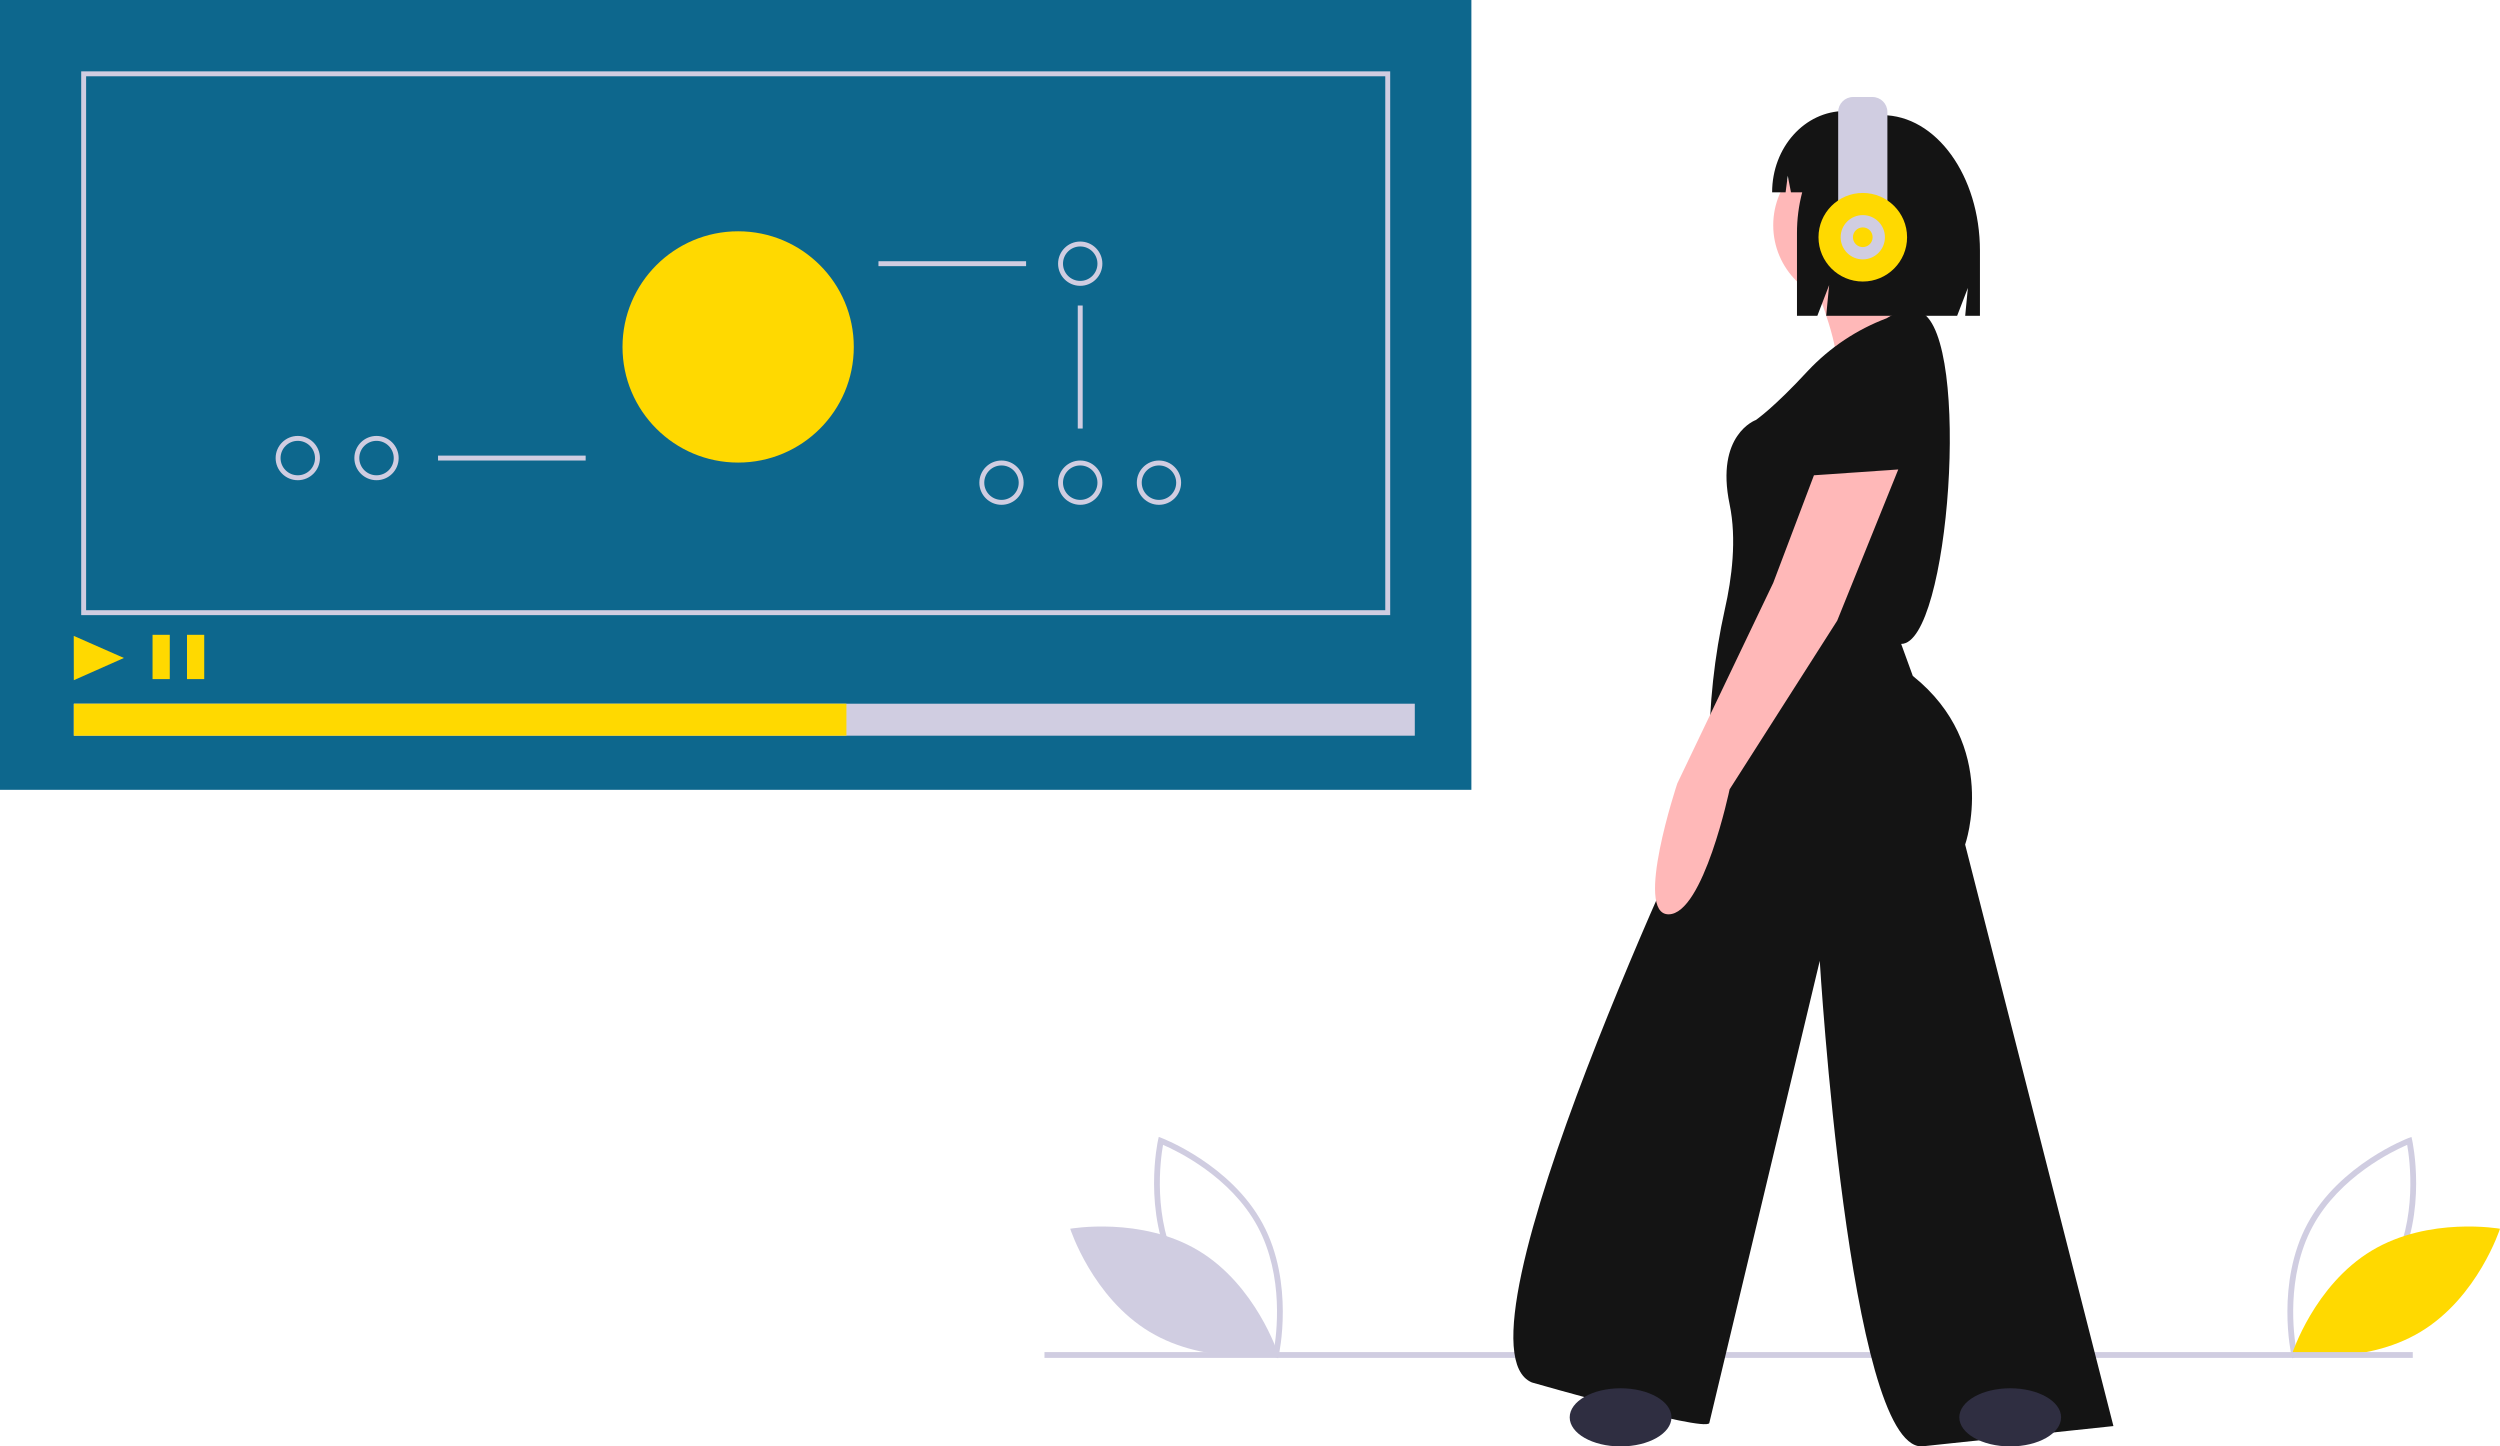 <?xml version="1.0" encoding="UTF-8" standalone="no"?>
<!-- Generator: Gravit.io -->
<svg xmlns="http://www.w3.org/2000/svg" xmlns:xlink="http://www.w3.org/1999/xlink" style="isolation:isolate" viewBox="1050 1336.364 1016.048 587.856" width="1016.048pt" height="587.856pt"><g><path d=" M 1569.446 1888.384 L 1568.179 1887.909 C 1567.9 1887.804 1540.186 1877.186 1527.204 1853.11 C 1514.221 1829.032 1520.578 1800.043 1520.644 1799.754 L 1520.943 1798.434 L 1522.209 1798.909 C 1522.488 1799.013 1550.201 1809.632 1563.184 1833.708 C 1576.167 1857.785 1569.81 1886.775 1569.744 1887.064 L 1569.446 1888.384 Z  M 1529.283 1851.989 C 1540.259 1872.346 1562.159 1882.781 1567.708 1885.163 C 1568.763 1879.216 1572.072 1855.166 1561.105 1834.829 C 1550.14 1814.494 1528.231 1804.043 1522.68 1801.655 C 1521.624 1807.606 1518.317 1831.653 1529.283 1851.989 L 1529.283 1851.989 Z " fill="rgb(208,205,225)"/><path d=" M 1537.125 1844.664 C 1560.456 1858.701 1569.442 1886.582 1569.442 1886.582 C 1569.442 1886.582 1540.6 1891.705 1517.269 1877.668 C 1493.938 1863.631 1484.952 1835.75 1484.952 1835.75 C 1484.952 1835.75 1513.794 1830.627 1537.125 1844.664 Z " fill="rgb(208,205,225)"/><path d=" M 1981.256 1887.064 C 1981.19 1886.775 1974.833 1857.785 1987.816 1833.708 C 2000.799 1809.632 2028.512 1799.013 2028.791 1798.909 L 2030.057 1798.434 L 2030.357 1799.754 C 2030.422 1800.043 2036.779 1829.032 2023.796 1853.11 C 2010.814 1877.186 1983.1 1887.804 1982.821 1887.909 L 1981.554 1888.384 L 1981.256 1887.064 Z  M 2028.32 1801.655 C 2022.769 1804.043 2000.86 1814.494 1989.895 1834.829 C 1978.928 1855.166 1982.237 1879.215 1983.292 1885.163 C 1988.841 1882.781 2010.741 1872.346 2021.717 1851.989 C 2032.683 1831.653 2029.376 1807.606 2028.32 1801.655 L 2028.32 1801.655 Z " fill="rgb(208,205,225)"/><path d=" M 2013.875 1844.664 C 1990.544 1858.701 1981.558 1886.582 1981.558 1886.582 C 1981.558 1886.582 2010.4 1891.705 2033.731 1877.668 C 2057.062 1863.631 2066.048 1835.75 2066.048 1835.75 C 2066.048 1835.75 2037.206 1830.627 2013.875 1844.664 Z " fill="rgb(255,217,0)"/><rect x="1474.493" y="1885.878" width="556.108" height="2.361" transform="matrix(1,0,0,1,0,0)" fill="rgb(208,205,225)"/><rect x="1050" y="1336.364" width="598" height="321" transform="matrix(1,0,0,1,0,0)" fill="rgb(13,103,141)"/><rect x="1080" y="1622.364" width="545" height="13" transform="matrix(1,0,0,1,0,0)" fill="rgb(208,205,225)"/><rect x="1080" y="1622.364" width="314" height="13" transform="matrix(1,0,0,1,0,0)" fill="rgb(255,217,0)"/><path d=" M 1080 1612.809 L 1079.974 1594.801 L 1100.36 1603.776 L 1080 1612.809 L 1080 1612.809 Z " fill="rgb(255,217,0)"/><rect x="1112" y="1594.364" width="7" height="18" transform="matrix(1,0,0,1,0,0)" fill="rgb(255,217,0)"/><rect x="1126" y="1594.364" width="7" height="18" transform="matrix(1,0,0,1,0,0)" fill="rgb(255,217,0)"/><path d=" M 1615 1586.364 L 1083 1586.364 L 1083 1365.364 L 1615 1365.364 L 1615 1586.364 Z  M 1085 1584.364 L 1613 1584.364 L 1613 1367.364 L 1085 1367.364 L 1085 1584.364 Z " fill="rgb(208,205,225)"/><circle vector-effect="non-scaling-stroke" cx="1350" cy="1477.364" r="47" fill="rgb(255,217,0)"/><rect x="1407.024" y="1442.531" width="60" height="2" transform="matrix(1,0,0,1,0,0)" fill="rgb(208,205,225)"/><rect x="1228.024" y="1521.531" width="60" height="2" transform="matrix(1,0,0,1,0,0)" fill="rgb(208,205,225)"/><path d=" M 1489.024 1452.531 C 1484.053 1452.531 1480.024 1448.502 1480.024 1443.531 C 1480.024 1438.561 1484.053 1434.531 1489.024 1434.531 C 1493.994 1434.531 1498.024 1438.561 1498.024 1443.531 C 1498.024 1448.502 1493.994 1452.531 1489.024 1452.531 Z  M 1489.024 1436.531 C 1485.158 1436.531 1482.024 1439.665 1482.024 1443.531 C 1482.024 1447.397 1485.158 1450.531 1489.024 1450.531 C 1492.89 1450.531 1496.024 1447.397 1496.024 1443.531 C 1496.024 1439.665 1492.89 1436.531 1489.024 1436.531 Z " fill="rgb(208,205,225)"/><path d=" M 1489.024 1541.531 C 1484.053 1541.531 1480.024 1537.502 1480.024 1532.531 C 1480.024 1527.561 1484.053 1523.531 1489.024 1523.531 C 1493.994 1523.531 1498.024 1527.561 1498.024 1532.531 C 1498.024 1537.502 1493.994 1541.531 1489.024 1541.531 Z  M 1489.024 1525.531 C 1485.158 1525.531 1482.024 1528.665 1482.024 1532.531 C 1482.024 1536.397 1485.158 1539.531 1489.024 1539.531 C 1492.89 1539.531 1496.024 1536.397 1496.024 1532.531 C 1496.024 1528.665 1492.89 1525.531 1489.024 1525.531 Z " fill="rgb(208,205,225)"/><path d=" M 1521.024 1541.531 C 1516.053 1541.531 1512.024 1537.502 1512.024 1532.531 C 1512.024 1527.561 1516.053 1523.531 1521.024 1523.531 C 1525.994 1523.531 1530.024 1527.561 1530.024 1532.531 C 1530.024 1537.502 1525.994 1541.531 1521.024 1541.531 Z  M 1521.024 1525.531 C 1517.158 1525.531 1514.024 1528.665 1514.024 1532.531 C 1514.024 1536.397 1517.158 1539.531 1521.024 1539.531 C 1524.89 1539.531 1528.024 1536.397 1528.024 1532.531 C 1528.024 1528.665 1524.89 1525.531 1521.024 1525.531 Z " fill="rgb(208,205,225)"/><path d=" M 1457.024 1541.531 C 1452.053 1541.531 1448.024 1537.502 1448.024 1532.531 C 1448.024 1527.561 1452.053 1523.531 1457.024 1523.531 C 1461.994 1523.531 1466.024 1527.561 1466.024 1532.531 C 1466.024 1537.502 1461.994 1541.531 1457.024 1541.531 Z  M 1457.024 1525.531 C 1453.158 1525.531 1450.024 1528.665 1450.024 1532.531 C 1450.024 1536.397 1453.158 1539.531 1457.024 1539.531 C 1460.89 1539.531 1464.024 1536.397 1464.024 1532.531 C 1464.024 1528.665 1460.89 1525.531 1457.024 1525.531 Z " fill="rgb(208,205,225)"/><path d=" M 1203.024 1531.531 C 1198.053 1531.531 1194.024 1527.502 1194.024 1522.531 C 1194.024 1517.561 1198.053 1513.531 1203.024 1513.531 C 1207.994 1513.531 1212.024 1517.561 1212.024 1522.531 C 1212.024 1527.502 1207.994 1531.531 1203.024 1531.531 Z  M 1203.024 1515.531 C 1199.158 1515.531 1196.024 1518.665 1196.024 1522.531 C 1196.024 1526.397 1199.158 1529.531 1203.024 1529.531 C 1206.89 1529.531 1210.024 1526.397 1210.024 1522.531 L 1210.024 1522.531 C 1210.019 1518.667 1206.888 1515.536 1203.024 1515.531 L 1203.024 1515.531 Z " fill="rgb(208,205,225)"/><path d=" M 1171.024 1531.531 C 1166.053 1531.531 1162.024 1527.502 1162.024 1522.531 C 1162.024 1517.561 1166.053 1513.531 1171.024 1513.531 C 1175.994 1513.531 1180.024 1517.561 1180.024 1522.531 C 1180.024 1527.502 1175.994 1531.531 1171.024 1531.531 Z  M 1171.024 1515.531 C 1167.158 1515.531 1164.024 1518.665 1164.024 1522.531 C 1164.024 1526.397 1167.158 1529.531 1171.024 1529.531 C 1174.89 1529.531 1178.024 1526.397 1178.024 1522.531 L 1178.024 1522.531 C 1178.019 1518.667 1174.888 1515.536 1171.024 1515.531 L 1171.024 1515.531 Z " fill="rgb(208,205,225)"/><rect x="1488.024" y="1460.531" width="2" height="50" transform="matrix(1,0,0,1,0,0)" fill="rgb(208,205,225)"/><path d=" M 1812.037 1471.622 C 1812.037 1471.622 1795.493 1469.259 1787.221 1499.984 C 1787.221 1499.984 1776.585 1533.072 1776.585 1533.072 C 1776.585 1533.072 1825.035 1540.162 1826.217 1537.798 C 1827.399 1535.435 1836.853 1478.713 1812.037 1471.622 Z " fill="rgb(47,46,65)"/><circle vector-effect="non-scaling-stroke" cx="1802.583" cy="1427.899" r="31.906" fill="rgb(255,184,184)"/><path d=" M 1788.402 1453.897 C 1788.402 1453.897 1799.038 1481.076 1795.492 1484.621 C 1795.492 1484.621 1839.216 1492.893 1839.216 1492.893 C 1839.216 1492.893 1842.761 1475.168 1828.58 1464.532 C 1828.58 1464.532 1822.672 1446.806 1823.854 1443.261 C 1825.035 1439.716 1788.402 1453.897 1788.402 1453.897 Z " fill="rgb(255,184,184)"/><path d=" M 1816.763 1465.714 C 1804.65 1470.288 1793.738 1477.562 1784.857 1486.985 C 1770.676 1502.347 1763.586 1507.074 1763.586 1507.074 C 1763.586 1507.074 1747.042 1512.982 1752.951 1541.344 C 1755.905 1555.524 1753.837 1571.477 1751.03 1583.885 C 1746.743 1603.141 1744.613 1622.814 1744.679 1642.541 L 1744.679 1654.788 C 1744.679 1654.788 1635.961 1882.859 1672.594 1898.222 C 1672.594 1898.222 1742.315 1918.311 1744.679 1914.766 C 1744.679 1914.766 1789.584 1726.873 1789.584 1726.873 C 1789.584 1726.873 1801.401 1924.219 1830.944 1924.219 C 1830.944 1924.219 1908.937 1915.947 1908.937 1915.947 L 1848.67 1679.604 C 1848.67 1679.604 1862.85 1639.426 1827.399 1611.065 L 1822.672 1598.066 C 1842.276 1598.076 1851.238 1473.996 1830.944 1463.35 C 1830.944 1463.35 1826.217 1459.805 1816.763 1465.714 Z " fill="rgb(20,20,20)"/><path d=" M 1787.22 1529.526 L 1770.676 1573.25 L 1731.68 1654.788 C 1731.68 1654.788 1713.954 1707.965 1728.135 1707.965 C 1742.315 1707.965 1752.951 1657.152 1752.951 1657.152 L 1796.674 1588.612 L 1821.49 1527.163 L 1787.22 1529.526 Z " fill="rgb(255,184,184)"/><ellipse vector-effect="non-scaling-stroke" cx="1708.636" cy="1912.402" rx="20.68" ry="11.817" fill="rgb(47,46,65)"/><ellipse vector-effect="non-scaling-stroke" cx="1866.986" cy="1912.402" rx="20.68" ry="11.817" fill="rgb(47,46,65)"/><path d=" M 1814.9 1383.156 L 1814.9 1383.156 C 1813.257 1383.159 1811.618 1383.322 1810.007 1383.643 C 1807.096 1382.23 1803.903 1381.494 1800.667 1381.49 L 1799.819 1381.49 C 1783.475 1381.49 1770.225 1396.28 1770.225 1414.525 L 1770.225 1414.525 L 1775.701 1414.525 L 1776.586 1407.792 L 1777.883 1414.525 L 1782.445 1414.525 C 1781.026 1419.927 1780.314 1425.49 1780.326 1431.075 L 1780.326 1464.699 L 1788.606 1464.699 L 1793.4 1452.241 L 1792.202 1464.699 L 1845.425 1464.699 L 1849.783 1453.374 L 1848.693 1464.699 L 1854.686 1464.699 L 1854.686 1438.298 C 1854.686 1407.844 1836.873 1383.156 1814.9 1383.156 Z " fill="rgb(20,20,20)"/><path d=" M 1803.166 1375.784 L 1810.977 1375.784 C 1814.342 1375.784 1817.071 1378.512 1817.071 1381.878 L 1817.071 1417.689 C 1817.071 1421.055 1814.342 1423.784 1810.977 1423.784 L 1803.166 1423.784 C 1799.8 1423.784 1797.071 1421.055 1797.071 1417.689 L 1797.071 1381.878 C 1797.071 1378.512 1799.8 1375.784 1803.166 1375.784 L 1803.166 1375.784 Z " fill="rgb(208,205,225)"/><circle vector-effect="non-scaling-stroke" cx="1807.071" cy="1432.784" r="18" fill="rgb(255,217,0)"/><circle vector-effect="non-scaling-stroke" cx="1807.071" cy="1432.784" r="9" fill="rgb(208,205,225)"/><circle vector-effect="non-scaling-stroke" cx="1807.071" cy="1432.784" r="4" fill="rgb(255,217,0)"/></g></svg>